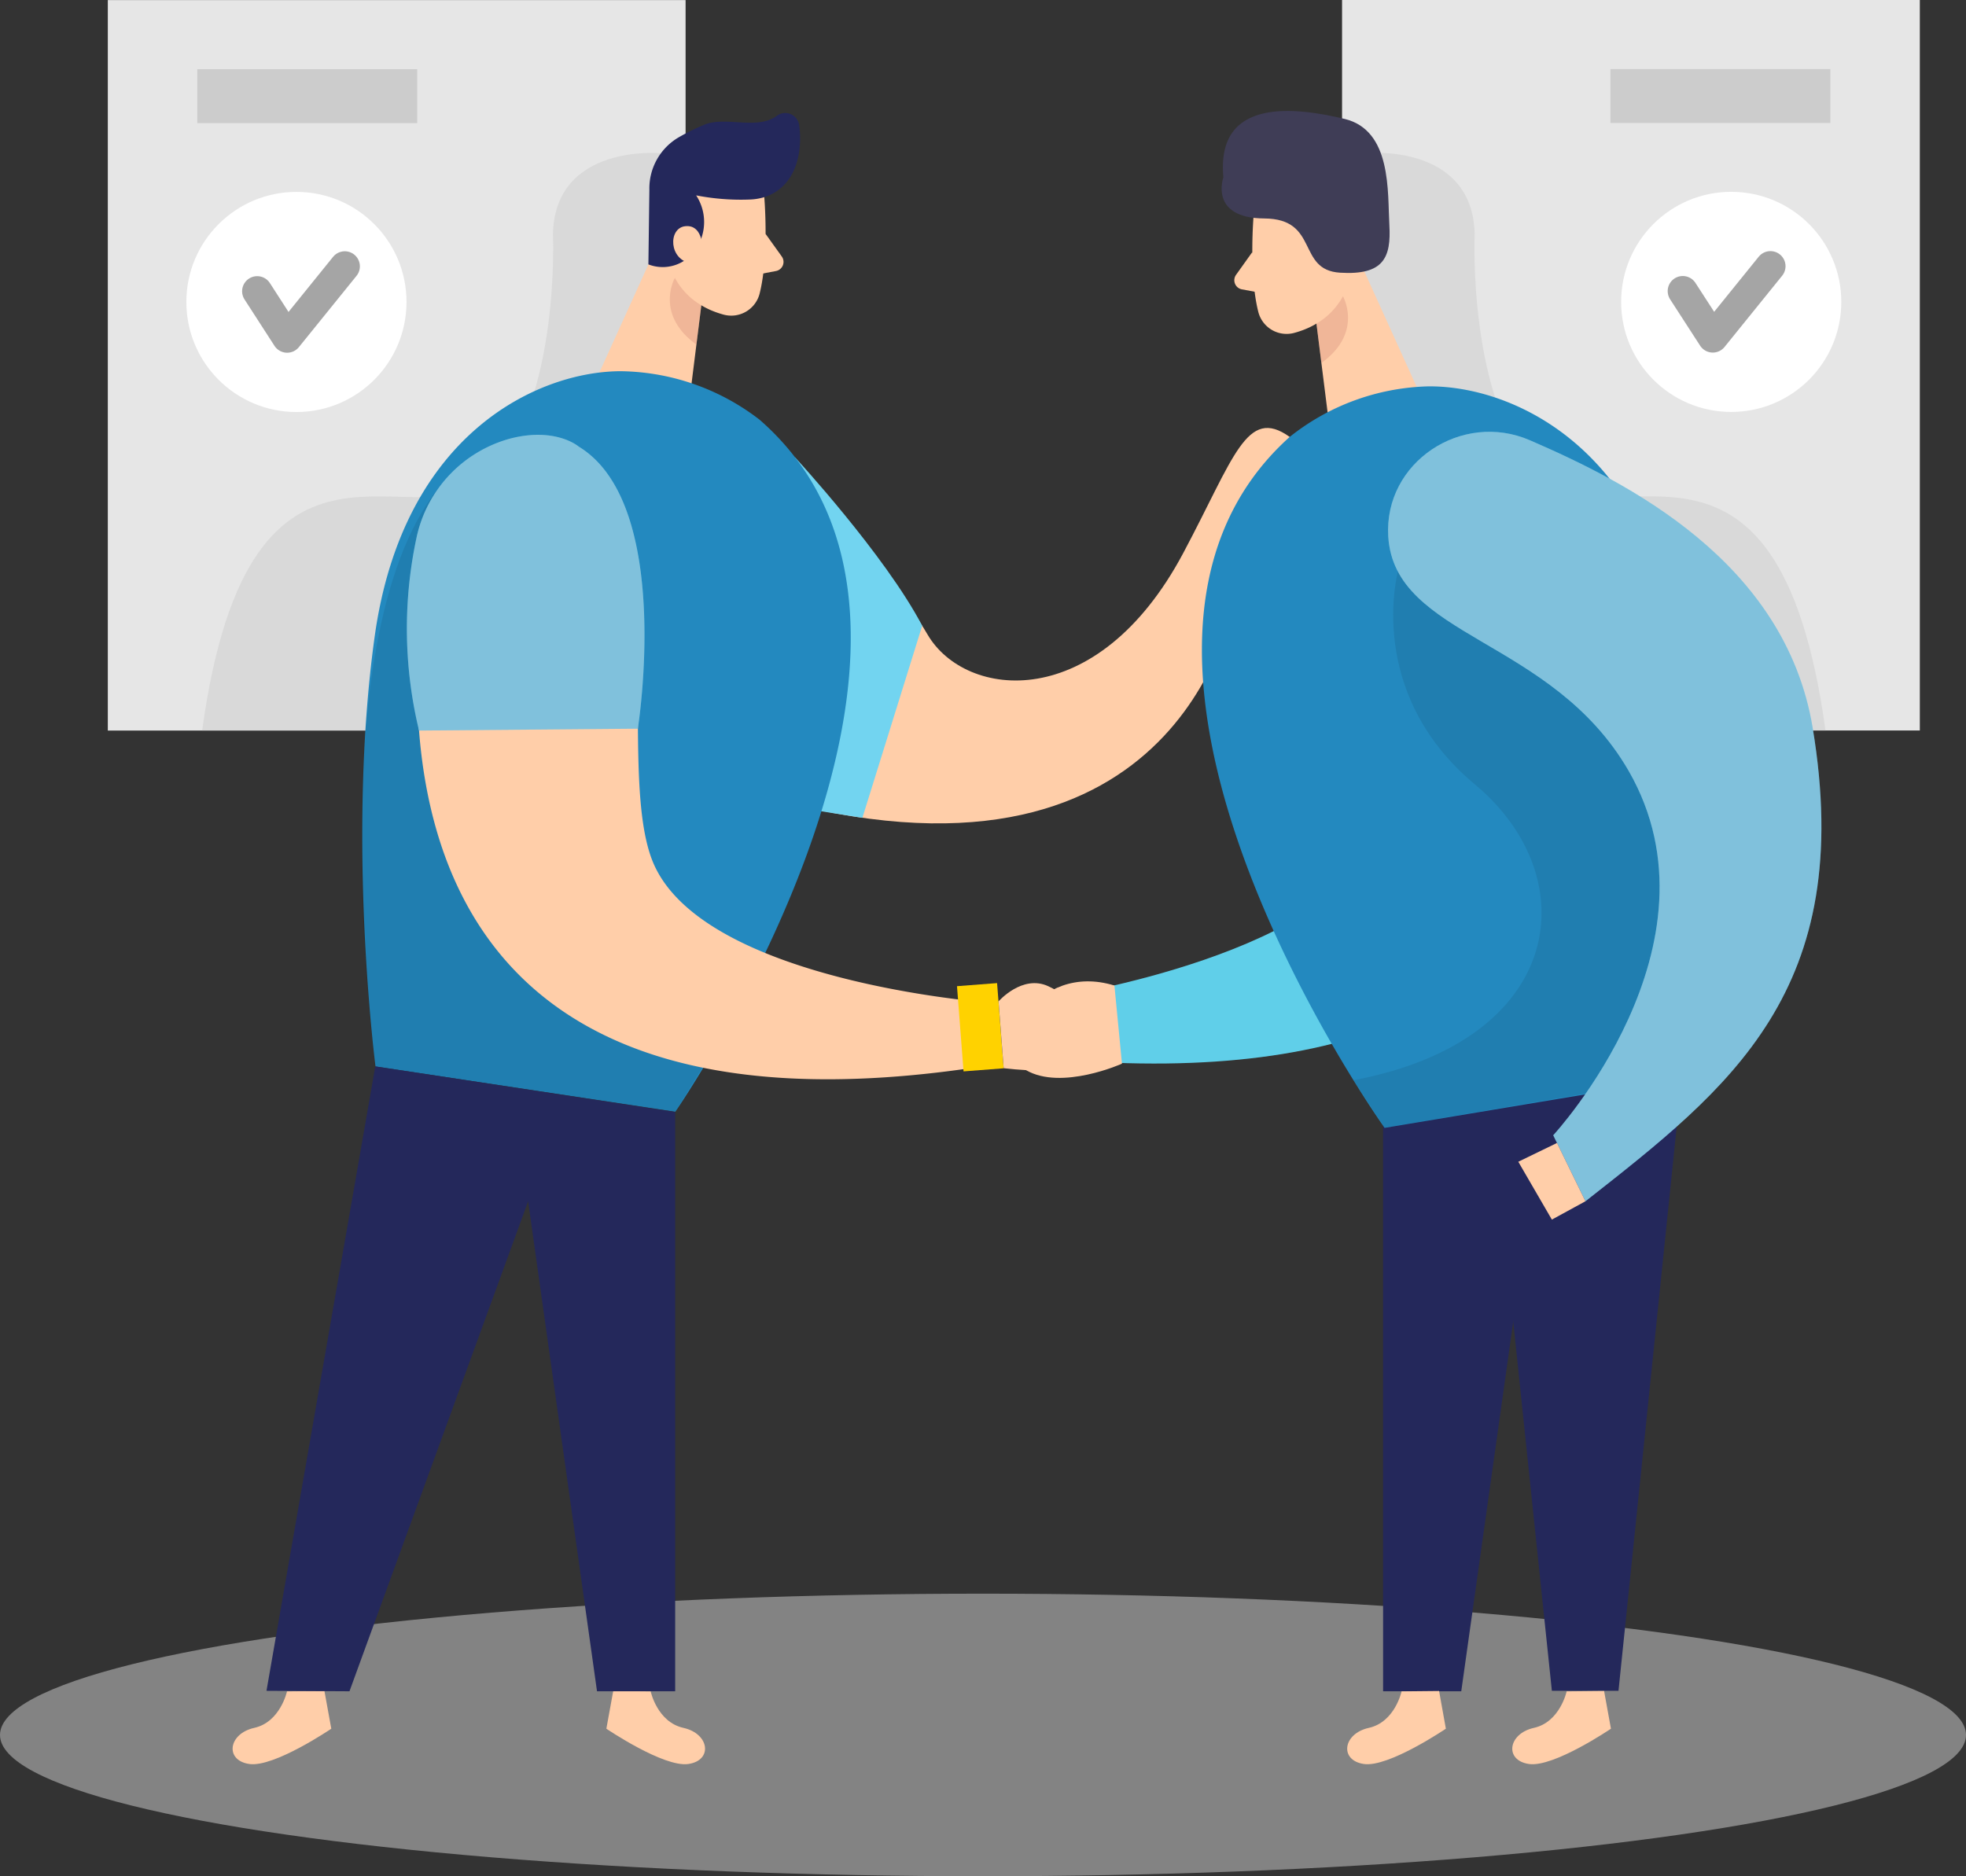 <svg xmlns="http://www.w3.org/2000/svg" width="260.58" height="248.73" viewBox="0 0 260.58 248.73">
  <rect x="0" y="0" width="260.58" height="248.73" fill="#333333" stroke="none"/>
  <g id="Handshake_Two_Color" data-name="Handshake_Two Color" transform="translate(-68.7 -32.16)">
    <rect id="Rectangle_95" data-name="Rectangle 95" width="76.58" height="96.84" transform="translate(323.16 129) rotate(180)" fill="#e6e6e6"/>
    <path id="Path_100" data-name="Path 100" d="M249.84,52.45s14-1.33,14.32,10.69c0,0-1,21.76,8.13,31.89s32-12.57,38.37,34H288.08l-31-24.13L248.2,71.53Z" fill="#a5a5a5" opacity="0.2"/>
    <circle id="Ellipse_31" data-name="Ellipse 31" cx="14.59" cy="14.59" r="14.59" transform="translate(283.57 57.59)" fill="#fff"/>
    <path id="Path_101" data-name="Path 101" d="M291.74,70.75l3.98,6.15,7.64-9.45" fill="none" stroke="#a5a5a5" stroke-linecap="round" stroke-linejoin="round" stroke-width="4"/>
    <rect id="Rectangle_96" data-name="Rectangle 96" width="29.15" height="7.14" transform="translate(311.3 48.46) rotate(180)" fill="#a5a5a5" opacity="0.4"/>
    <rect id="Rectangle_97" data-name="Rectangle 97" width="76.58" height="96.84" transform="translate(82.99 32.17)" fill="#e6e6e6"/>
    <path id="Path_102" data-name="Path 102" d="M156.3,52.47s-14-1.33-14.31,10.68c0,0,1,21.77-8.13,31.89s-32-12.56-38.37,34h22.58l31-24.12L158,71.54Z" fill="#a5a5a5" opacity="0.2"/>
    <path id="Path_103" data-name="Path 103" d="M174.73,93.67s11.93,14.14,16.93,22.64,22.44,10.62,33.86-10.81c6.78-12.73,8.41-19.5,14.12-15.42s-7.34,21.34-7.34,21.34-5.78,39.75-57.57,27.58C107.44,123.19,174.73,93.67,174.73,93.67Z" fill="#ffcea9"/>
    <ellipse id="Ellipse_32" data-name="Ellipse 32" cx="130.29" cy="18.73" rx="130.29" ry="18.73" transform="translate(68.7 243.43)" fill="#e6e6e6" opacity="0.45"/>
    <path id="Path_104" data-name="Path 104" d="M277.66,97c6.11,23,14.27,82.66-68.93,75.57v-8.25s38-5.75,43-22.25c4.24-14-8.34-50.88,10-55.09C268.78,85.38,275.79,90,277.66,97Z" fill="#68e1fd"/>
    <path id="Path_105" data-name="Path 105" d="M277.66,97c6.11,23,14.27,82.66-68.93,75.57v-8.25s38-5.75,43-22.25c4.24-14-8.34-50.88,10-55.09C268.78,85.38,275.79,90,277.66,97Z" opacity="0.08"/>
    <path id="Path_106" data-name="Path 106" d="M170,58.29s.67,7.69-.62,12.8a3.88,3.88,0,0,1-4.73,2.79c-2.57-.69-5.84-2.36-6.69-6.44l-2.31-6.74a6.92,6.92,0,0,1,3.05-7.4C163,50.17,169.82,53.59,170,58.29Z" fill="#ffcea9"/>
    <path id="Path_107" data-name="Path 107" d="M156.79,62.48,148,81.86l11.44,8.49,2.28-18.23Z" fill="#ffcea9"/>
    <path id="Path_108" data-name="Path 108" d="M168.08,58.61a30.79,30.79,0,0,1-7.11-.55,6.43,6.43,0,0,1,0,7.06,5.24,5.24,0,0,1-6.33,2.09l.13-9.91a7.84,7.84,0,0,1,4-7,29,29,0,0,1,3.31-1.62c2.85-1.14,7,.76,9.59-1.17a1.86,1.86,0,0,1,2.95,1.22c.44,3-.09,7.76-4.17,9.41a7.28,7.28,0,0,1-2.37.47Z" fill="#24285b"/>
    <path id="Path_109" data-name="Path 109" d="M161.79,64.89s0-3-2.28-2.74-2.18,4.52.85,4.92Z" fill="#ffcea9"/>
    <path id="Path_110" data-name="Path 110" d="M170.16,63.15l2.15,3a1.23,1.23,0,0,1-.77,1.94l-2.95.56Z" fill="#ffcea9"/>
    <path id="Path_111" data-name="Path 111" d="M161.66,72.64A9.43,9.43,0,0,1,158.15,69s-2.74,4.81,2.86,8.84Z" fill="#ce8172" opacity="0.31"/>
    <path id="Path_112" data-name="Path 112" d="M234.86,60.71s-.67,7.69.62,12.8a3.87,3.87,0,0,0,4.73,2.79c2.57-.69,5.83-2.36,6.69-6.44l2.31-6.73a6.94,6.94,0,0,0-3.05-7.4C241.81,52.6,235,56,234.86,60.71Z" fill="#ffcea9"/>
    <path id="Path_113" data-name="Path 113" d="M248.06,64.9l8.79,19.38-11.44,8.49-2.29-18.23Z" fill="#ffcea9"/>
    <path id="Path_114" data-name="Path 114" d="M243.05,67.32s.06-3,2.29-2.75,2.18,4.53-.86,4.93Z" fill="#ffcea9"/>
    <path id="Path_115" data-name="Path 115" d="M234.68,65.58l-2.14,3a1.23,1.23,0,0,0,.77,1.94l2.95.55Z" fill="#ffcea9"/>
    <path id="Path_116" data-name="Path 116" d="M243.19,75.06a9.51,9.51,0,0,0,3.51-3.62s2.74,4.81-2.86,8.84Z" fill="#ce8172" opacity="0.31"/>
    <path id="Path_117" data-name="Path 117" d="M190.93,115.11,183,140.58,166.85,138l7.21-45.23S186,105.71,190.93,115.11Z" fill="#68e1fd"/>
    <path id="Path_118" data-name="Path 118" d="M190.93,115.11,183,140.58,166.85,138l7.21-45.23S186,105.71,190.93,115.11Z" fill="#e2445d" opacity="0.08"/>
    <path id="Path_119" data-name="Path 119" d="M291.76,173.53l-8.54,82.78h-8.83l-6.79-64.9-15.58-11.84Z" fill="#24285b"/>
    <path id="Path_120" data-name="Path 120" d="M252.02,179.57v76.8h10.36l9.51-67.65Z" fill="#24285b"/>
    <path id="Path_121" data-name="Path 121" d="M169.39,87.81A30.71,30.71,0,0,0,151,81.37c-10.79,0-28.87,8.09-32.64,35.17s.11,57,.11,57l39.74,6S202,116.3,169.39,87.81Z" fill="#2389bf"/>
    <path id="Path_122" data-name="Path 122" d="M161.79,173.69l-3.6,5.88-39.74-6s-8-58.37,9.13-77.62l13.6,20.76Z" opacity="0.08"/>
    <path id="Path_123" data-name="Path 123" d="M239.64,90.08A30.69,30.69,0,0,1,258,83.38c10.8-.11,29,7.67,33.16,34.68s.72,57,.72,57l-39.66,6.62S207.47,119,239.64,90.08Z" fill="#2389bf"/>
    <path id="Path_124" data-name="Path 124" d="M125.83,103.24c-4.33,23.37-7.88,83.51,74.52,70.06l-.63-8.23s-38.33-2.81-44.58-18.88C149.84,132.58,159.55,94.81,141,92A13.722,13.722,0,0,0,125.83,103.24Z" fill="#ffcea9"/>
    <path id="Path_125" data-name="Path 125" d="M123.9,103.47a57.5,57.5,0,0,0,.34,25.54l29-.25S158,99,145.4,91.36c0,0-3-2.6-9-1.08a17.35,17.35,0,0,0-12.5,13.19Z" fill="#68e1fd"/>
    <path id="Path_126" data-name="Path 126" d="M123.9,103.47a57.5,57.5,0,0,0,.34,25.54l29-.25S158,99,145.4,91.36c0,0-3-2.6-9-1.08a17.35,17.35,0,0,0-12.5,13.19Z" fill="#e2445d" opacity="0.2"/>
    <path id="Path_127" data-name="Path 127" d="M154.94,256.38s.87,4.07,4.34,4.84,3.92,4.32.65,4.79-10.86-4.68-10.86-4.68l.91-5Z" fill="#ffcea9"/>
    <path id="Path_128" data-name="Path 128" d="M106.74,256.38s-.88,4.07-4.34,4.84-3.93,4.32-.65,4.79,10.86-4.68,10.86-4.68l-.91-5Z" fill="#ffcea9"/>
    <path id="Path_129" data-name="Path 129" d="M254,107.86s-4.49,16.06,10.21,28.31,12.09,33.87-16.11,39.19l4.12,6.31,42.4-7.24,2-29.67-15.2-30.59Z" opacity="0.08"/>
    <rect id="Rectangle_98" data-name="Rectangle 98" width="5.33" height="11.33" transform="translate(195.542 162.895) rotate(-4.4)" fill="#ffd200"/>
    <path id="Path_130" data-name="Path 130" d="M230.85,55.67s-1.94,5.41,5.41,5.45,4.27,6.83,10.05,7.19,6.79-2,6.54-6.32.35-12.57-5.95-14.07S229.85,44.92,230.85,55.67Z" fill="#3f3d56"/>
    <path id="Path_131" data-name="Path 131" d="M252.7,103.26c-.58-9.82,9.75-16.65,18.77-12.74,12.79,5.54,33.8,16,37.48,38.08,5.81,34.86-11,47.8-30.11,62.81l-4.27-8.75s23.29-25.17,10-48.3C274.34,116.66,253.51,116.75,252.7,103.26Z" fill="#68e1fd"/>
    <path id="Path_132" data-name="Path 132" d="M252.7,103.26c-.58-9.82,9.75-16.65,18.77-12.74,12.79,5.54,33.8,16,37.48,38.08,5.81,34.86-11,47.8-30.11,62.81l-4.27-8.75s23.29-25.17,10-48.3C274.34,116.66,253.51,116.75,252.7,103.26Z" fill="#e2445d" opacity="0.2"/>
    <path id="Path_133" data-name="Path 133" d="M275.07,183.68l-5.13,2.49,4.45,7.67,4.45-2.43Z" fill="#ffcea9"/>
    <path id="Path_134" data-name="Path 134" d="M158.19,179.57v76.8H147.83l-9.51-67.65Z" fill="#24285b"/>
    <path id="Path_135" data-name="Path 135" d="M216.41,162.81l1,10.36s-8,3.59-12.71.86S206,159.6,216.41,162.81Z" fill="#ffcea9"/>
    <path id="Path_136" data-name="Path 136" d="M254.47,256.38s-.87,4.07-4.34,4.84-3.92,4.32-.65,4.79,10.86-4.68,10.86-4.68l-.9-5Z" fill="#ffcea9"/>
    <path id="Path_137" data-name="Path 137" d="M276.35,256.38s-.88,4.07-4.34,4.84-3.93,4.32-.65,4.79,10.86-4.68,10.86-4.68l-.91-5Z" fill="#ffcea9"/>
    <path id="Path_138" data-name="Path 138" d="M118.44,173.53l-14.42,82.78,11,.06,23.68-64.96,19.49-11.84Z" fill="#24285b"/>
    <path id="Path_139" data-name="Path 139" d="M201.05,164.91s3.16-3.62,6.61-2,.8,1.72,3.8,3.4,7.37,9.4-9.73,7.46Z" fill="#ffcea9"/>
    <circle id="Ellipse_33" data-name="Ellipse 33" cx="14.59" cy="14.59" r="14.59" transform="translate(93.4 57.6)" fill="#fff"/>
    <path id="Path_140" data-name="Path 140" d="M102.79,70.77l3.97,6.15,7.64-9.45" fill="none" stroke="#a5a5a5" stroke-linecap="round" stroke-linejoin="round" stroke-width="4"/>
    <rect id="Rectangle_99" data-name="Rectangle 99" width="29.15" height="7.14" transform="translate(94.85 41.34)" fill="#a5a5a5" opacity="0.4"/>
  </g>
</svg>
